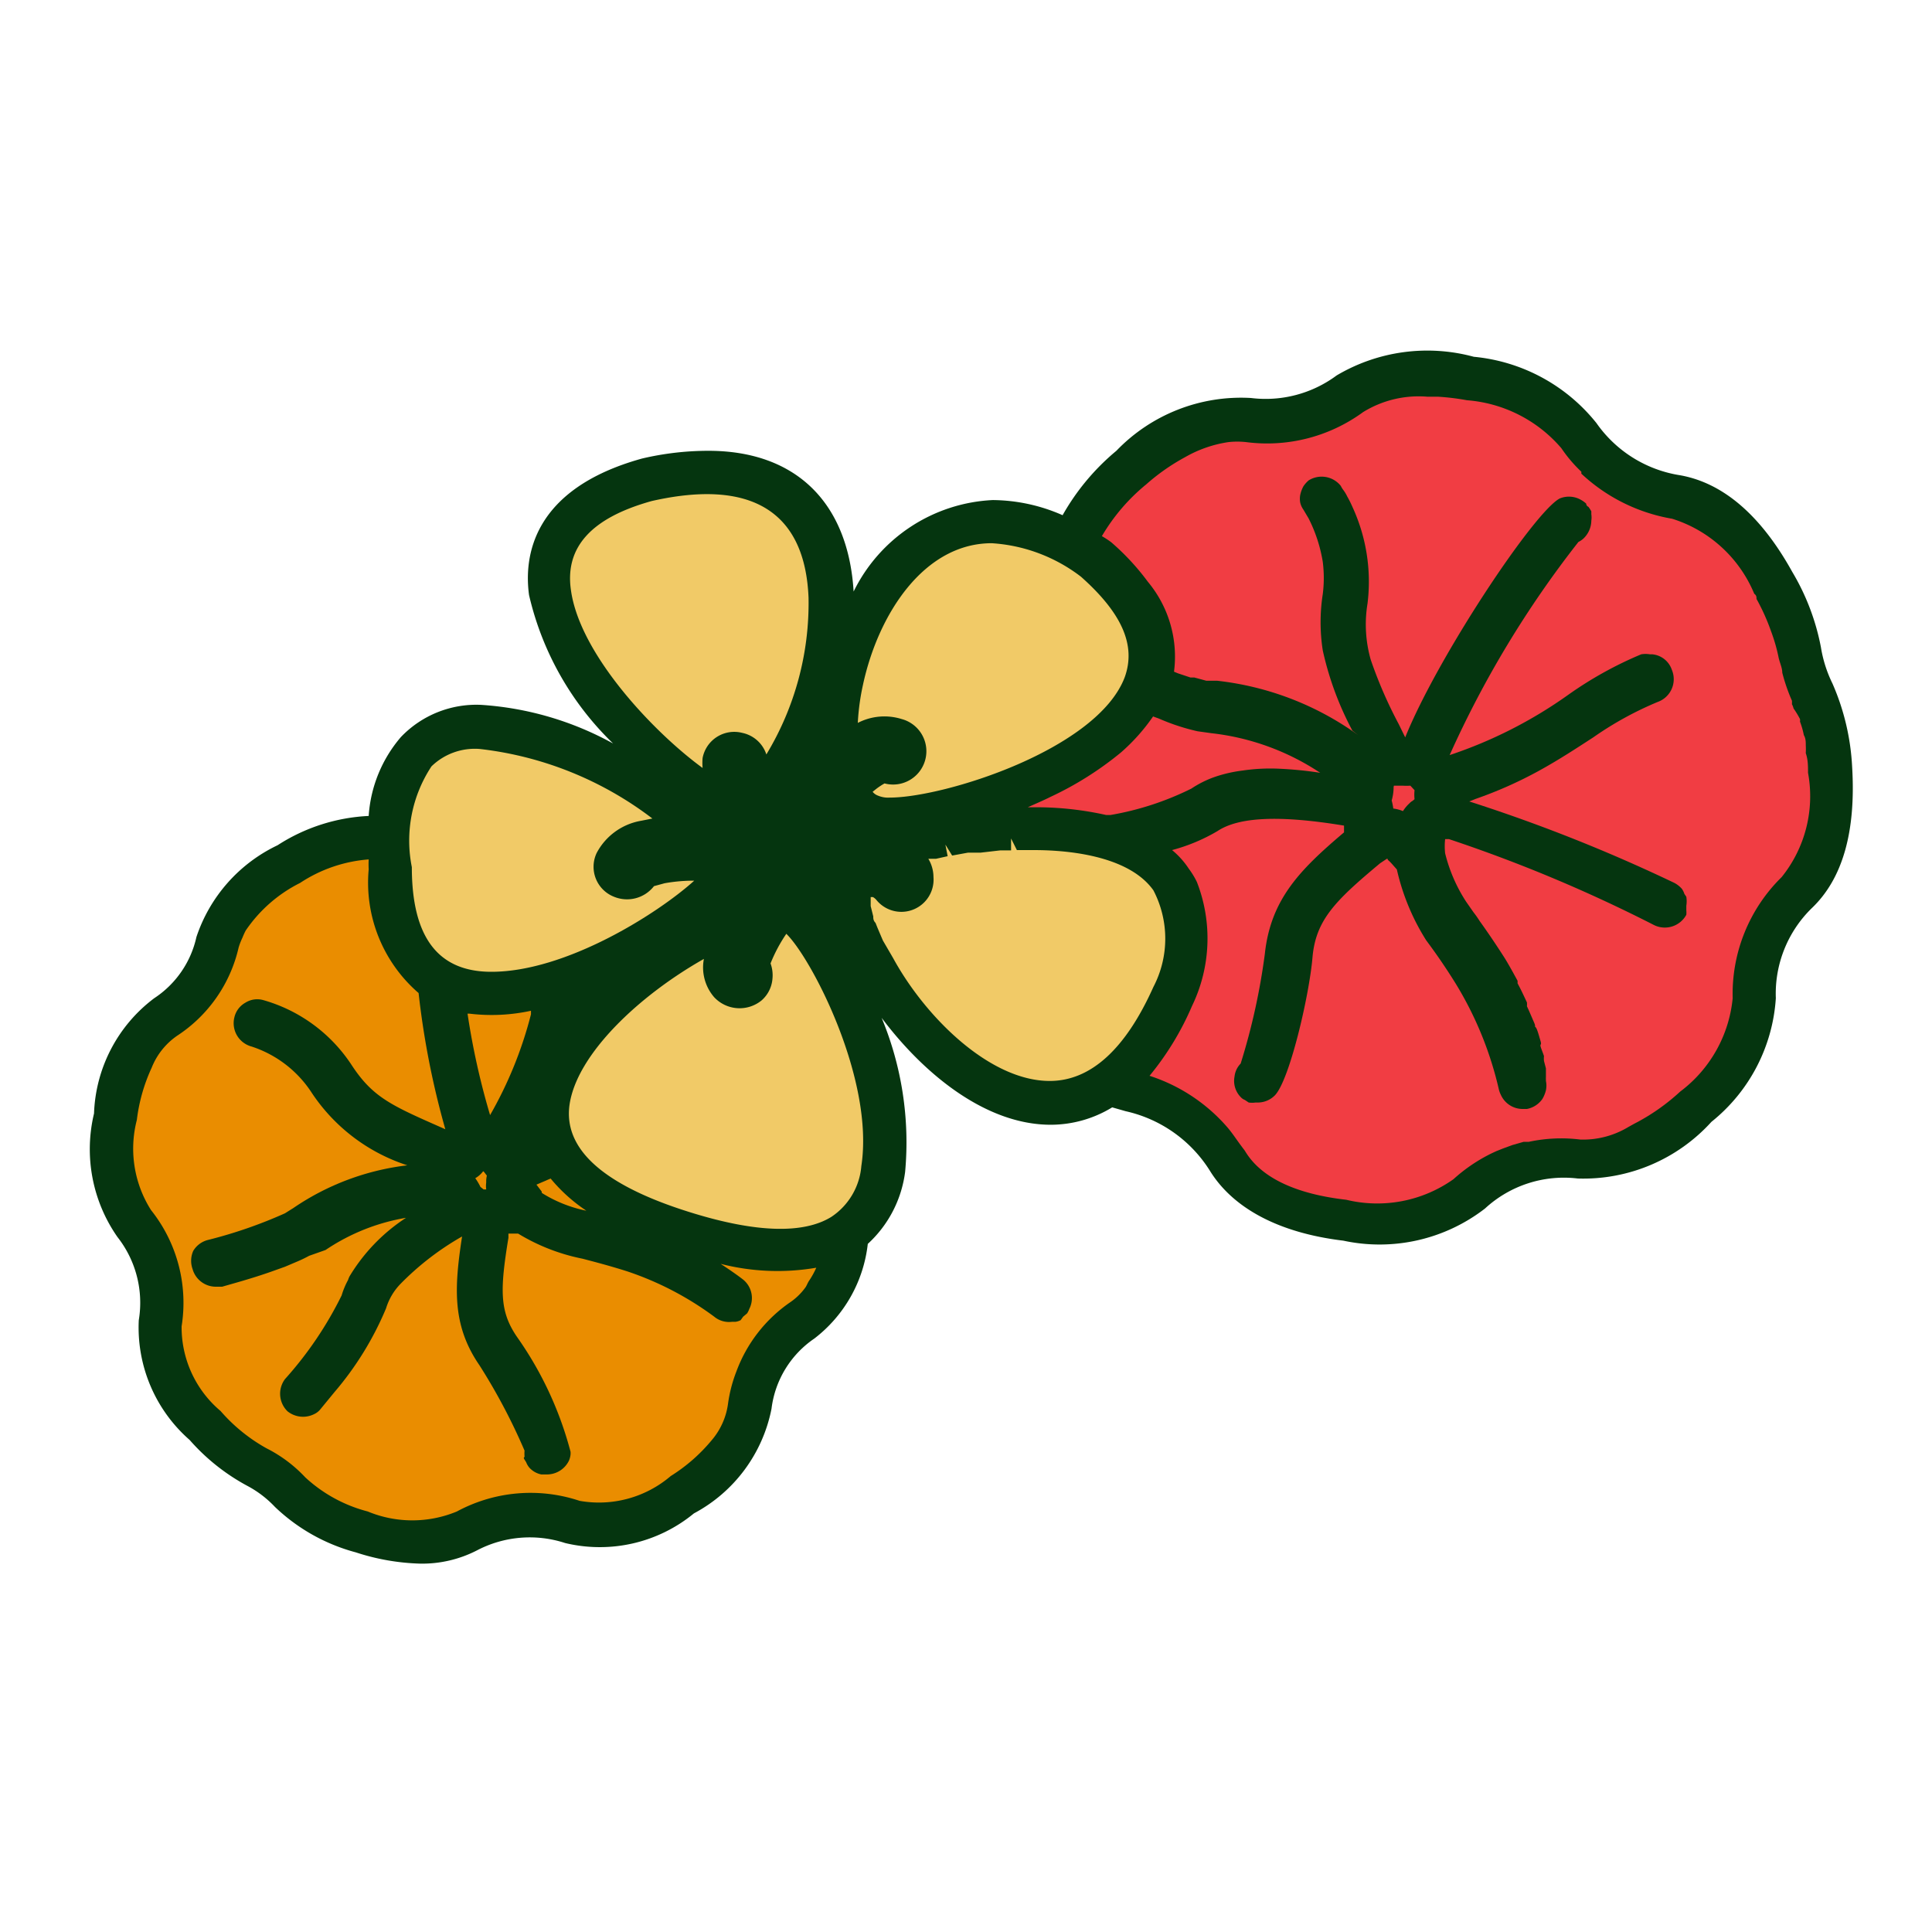 <svg xmlns="http://www.w3.org/2000/svg" viewBox="0 0 60 60"><title>Nasturtium</title><path d="M56.26,28.21A3.71,3.71,0,0,0,55.15,31a5.36,5.36,0,0,1-2,3.84A5.37,5.37,0,0,1,49,36.6a3.61,3.61,0,0,0-2.88.93,5.35,5.35,0,0,1-4.4,1c-2-.24-3.4-1-4.12-2.13a4.15,4.15,0,0,0-2.64-1.89l-.42-.12a3.66,3.66,0,0,1-1.91.54c-2,0-3.92-1.55-5.25-3.32a10.08,10.08,0,0,1,.73,4.78,3.66,3.66,0,0,1-1.16,2.24,4.31,4.31,0,0,1-1.66,2.94,3.09,3.09,0,0,0-1.33,2.18A4.71,4.71,0,0,1,21.55,47a4.6,4.6,0,0,1-4,.92,3.53,3.53,0,0,0-2.74.23,3.72,3.72,0,0,1-1.76.41,7,7,0,0,1-2-.35,5.79,5.79,0,0,1-2.51-1.41,3.31,3.31,0,0,0-.83-.64,6.42,6.42,0,0,1-1.82-1.44A4.64,4.64,0,0,1,4.31,41a3.3,3.3,0,0,0-.66-2.58,4.76,4.76,0,0,1-.73-3.84A4.68,4.68,0,0,1,4.79,31,3.06,3.06,0,0,0,6.1,29.1a4.85,4.85,0,0,1,2.52-2.85,5.7,5.7,0,0,1,2.83-.91,4.18,4.18,0,0,1,1-2.45,3.24,3.24,0,0,1,2.49-1,9.79,9.79,0,0,1,4.1,1.2,9.32,9.32,0,0,1-2.61-4.61c-.16-1.17.08-3.29,3.51-4.24A9,9,0,0,1,22,14c2.7,0,4.34,1.59,4.51,4.37a5.08,5.08,0,0,1,4.32-2.84A5.46,5.46,0,0,1,33,16a7.19,7.19,0,0,1,1.67-2,5.37,5.37,0,0,1,4.18-1.64,3.7,3.7,0,0,0,2.66-.7,5.52,5.52,0,0,1,4.26-.58,5.54,5.54,0,0,1,3.81,2.06,3.9,3.9,0,0,0,2.6,1.62c1.34.24,2.51,1.25,3.48,3a7.19,7.19,0,0,1,.89,2.34,4,4,0,0,0,.36,1.13,7.36,7.36,0,0,1,.61,2.59C57.64,25.82,57.23,27.29,56.26,28.21Z" style="fill:#05350f"/><path d="M16.49,31.5l0-.11a5.74,5.74,0,0,1-1.91.09h-.06a22.86,22.86,0,0,0,.7,3.15A12.47,12.47,0,0,0,16.49,31.5Z" style="fill:#ea8d00"/><polygon points="15.18 35.28 15.18 35.28 15.18 35.27 15.18 35.28" style="fill:#1d9a46"/><path d="M15.12,36.51l-.1-.13H15a.79.79,0,0,1-.24.21,1.75,1.75,0,0,1,.16.27l.1.08.08,0,0,0a.81.81,0,0,1,0-.22A.77.77,0,0,1,15.12,36.51Z" style="fill:#ea8d00"/><path d="M43.28,24.44a1.52,1.52,0,0,1-.06.42,1.84,1.84,0,0,1,.05.25,1.11,1.11,0,0,1,.3.08,1.16,1.16,0,0,1,.2-.24.39.39,0,0,1,.1-.08l.06-.05h0a1.34,1.34,0,0,1,0-.28l-.13-.14a2,2,0,0,1-.24,0h-.2s0,0,0,0l-.07,0Z" style="fill:#f13d43"/><path d="M41,24a7.64,7.64,0,0,0-3.38-1.23l-.43-.06A6.6,6.6,0,0,1,36,22.32l-.19-.07a6,6,0,0,1-1,1.12,10.28,10.28,0,0,1-2.19,1.38c-.24.12-.48.22-.7.32h.24a10,10,0,0,1,2.19.24l.14,0A9.06,9.06,0,0,0,37,24.49a3.23,3.23,0,0,1,.72-.36h0a4.28,4.28,0,0,1,.87-.2h0a5.88,5.88,0,0,1,1.06-.06h0A11.85,11.85,0,0,1,41,24Z" style="fill:#f13d43"/><path d="M53.81,31a5.08,5.08,0,0,1,1.52-3.76h0A4,4,0,0,0,56.15,24c0-.21,0-.41-.07-.61a2.21,2.21,0,0,0,0-.25c0-.1,0-.21-.06-.31a2.58,2.58,0,0,0-.12-.42.24.24,0,0,0,0-.08A2.88,2.88,0,0,0,55.7,22a.5.5,0,0,0-.05-.13.76.76,0,0,0,0-.11,5.56,5.56,0,0,1-.3-.87c0-.16-.09-.33-.12-.5A5.37,5.37,0,0,0,55,19.6a6.52,6.52,0,0,0-.45-1c0-.06,0-.11-.07-.16a4.08,4.08,0,0,0-2.55-2.33,5.47,5.47,0,0,1-2.82-1.4l0-.06a4.35,4.35,0,0,1-.62-.73,4.29,4.29,0,0,0-2.93-1.49,7.6,7.6,0,0,0-.9-.11h-.33a3.28,3.28,0,0,0-2,.48,5.05,5.05,0,0,1-3.63.93,2.55,2.55,0,0,0-.55,0,3.83,3.83,0,0,0-1.35.47,6.42,6.42,0,0,0-1.2.84,6,6,0,0,0-1.38,1.61,2.9,2.9,0,0,1,.29.19,7.52,7.52,0,0,1,1.14,1.23,3.63,3.63,0,0,1,.81,2.79l.12.05.39.13.12,0,.37.1h0l.33,0a9.23,9.23,0,0,1,4.39,1.69L42,22.69a9.7,9.7,0,0,1-.92-2.49,5.68,5.68,0,0,1,0-1.75,4,4,0,0,0,0-1,4.61,4.61,0,0,0-.44-1.35l-.16-.27s0,0,0,0a.62.62,0,0,1-.1-.22.65.65,0,0,1,0-.24v0h0a1,1,0,0,1,.1-.27l0,0a.93.93,0,0,1,.16-.18.76.76,0,0,1,1,.17.76.76,0,0,0,.08.13l0,0a1.17,1.17,0,0,1,.12.2,3.17,3.17,0,0,1,.16.32l0,0a5.54,5.54,0,0,1,.47,3,4,4,0,0,0,.1,1.75,13.66,13.66,0,0,0,.87,2l.2.41h0c1-2.48,4-7,4.8-7.42a.75.75,0,0,1,.57,0,.89.89,0,0,1,.25.16s0,.07.07.1a1.1,1.1,0,0,1,.09.14h0s0,.06,0,.09a.71.71,0,0,1,0,.2.78.78,0,0,1-.21.52s0,0,0,0a.62.62,0,0,1-.19.14,31.83,31.83,0,0,0-4,6.62,13.92,13.92,0,0,0,3.68-1.87,11.76,11.76,0,0,1,2.27-1.26.84.84,0,0,1,.27,0h.07a.71.71,0,0,1,.61.48h0a.75.75,0,0,1-.44,1,10.54,10.54,0,0,0-2,1.1c-.51.33-1.07.7-1.71,1.05a12.87,12.87,0,0,1-1.94.86l-.2.08A50.54,50.54,0,0,1,52,27.42a.84.84,0,0,1,.23.18.6.6,0,0,1,.08.16l.06.09h0a.89.89,0,0,1,0,.28c0,.05,0,.09,0,.14a.74.74,0,0,1,0,.14.76.76,0,0,1-1,.32A45.78,45.78,0,0,0,45,26.06h-.12a2,2,0,0,0,0,.44A4.89,4.89,0,0,0,45.53,28l.23.33a3.15,3.15,0,0,1,.19.27c.23.32.49.7.79,1.17.14.23.27.47.39.69l0,.08c.11.2.2.4.29.59a.61.61,0,0,1,0,.12c.08.17.15.34.22.5s0,.1.05.15.11.29.15.42,0,.1,0,.15.08.23.11.33a.66.66,0,0,0,0,.15l.06.23,0,.13c0,.05,0,.1,0,.14a.56.56,0,0,0,0,.07v.05h0a.71.71,0,0,1,0,.29,1,1,0,0,1-.11.27.76.76,0,0,1-.48.31h-.14a.74.74,0,0,1-.67-.44.76.76,0,0,1-.06-.16,11,11,0,0,0-1.34-3.29c-.36-.58-.66-1-.92-1.35A7,7,0,0,1,43.38,27c-.11-.12-.18-.21-.25-.27s0-.05-.06-.06l-.21.14c-1.39,1.16-2,1.76-2.1,2.93s-.71,3.81-1.17,4.28a.75.75,0,0,1-.53.22l-.07,0a.76.76,0,0,1-.21,0l-.12-.08a.32.32,0,0,1-.12-.08.72.72,0,0,1-.2-.65.68.68,0,0,1,.19-.4,20.18,20.18,0,0,0,.75-3.4c.18-1.7,1.09-2.62,2.46-3.78,0-.08,0-.15,0-.21-2-.33-3.27-.27-3.93.17a5.6,5.6,0,0,1-1.41.59,2.58,2.58,0,0,1,.52.58,2.5,2.5,0,0,1,.25.41,4.82,4.82,0,0,1-.15,3.85,8.92,8.92,0,0,1-1.32,2.17,5.38,5.38,0,0,1,2.4,1.58c.15.17.28.37.42.56s.11.14.16.22c.49.8,1.55,1.31,3.13,1.49a4.09,4.09,0,0,0,3.33-.64,5.07,5.07,0,0,1,1.2-.81l.13-.06.2-.08.3-.11.35-.1.16,0a4.79,4.79,0,0,1,1.6-.07A2.72,2.72,0,0,0,50.57,35l.18-.1a6.43,6.43,0,0,0,1.43-1A4.12,4.12,0,0,0,53.81,31Z" style="fill:#f13d43"/><path d="M22.38,39.25c.4.26.65.45.7.49a.74.74,0,0,1,.19.91.61.61,0,0,1-.07.14l-.12.1L23,41a.49.49,0,0,1-.16.05l-.11,0a.72.72,0,0,1-.55-.16,9.71,9.71,0,0,0-2.71-1.41c-.57-.18-1-.29-1.38-.39a6.16,6.16,0,0,1-2-.78l-.3,0,0,.13c-.27,1.64-.27,2.29.26,3.07a11.05,11.05,0,0,1,1.67,3.58h0s0,0,0,.07a.65.65,0,0,1-.05.2.76.76,0,0,1-.67.43l-.19,0a.68.68,0,0,1-.37-.21.59.59,0,0,1-.1-.17s0,0-.05-.08,0-.06,0-.1a1.13,1.13,0,0,1,0-.18,18.5,18.5,0,0,0-1.4-2.65c-.86-1.25-.78-2.43-.54-4l0,0a8.69,8.69,0,0,0-1.91,1.47,1.87,1.87,0,0,0-.45.76,9.83,9.83,0,0,1-1.6,2.6l-.46.56a.55.55,0,0,1-.18.13l0,0a.77.77,0,0,1-.82-.09.76.76,0,0,1-.08-1,11.44,11.44,0,0,0,1.76-2.6,2.45,2.45,0,0,1,.2-.48.61.61,0,0,1,.05-.12,5.64,5.64,0,0,1,1.75-1.81,6.35,6.35,0,0,0-2.5,1L9.6,39a3.84,3.84,0,0,1-.35.17h0l-.4.17h0l-.42.15h0c-.62.22-1.26.39-1.53.47l-.2,0a.75.75,0,0,1-.72-.55A.76.76,0,0,1,6,38.85H6a.74.74,0,0,1,.45-.34,14.37,14.37,0,0,0,2.4-.83l.27-.17a7.91,7.91,0,0,1,3.53-1.32,5.65,5.65,0,0,1-3-2.3A3.53,3.53,0,0,0,7.81,32.5a.75.75,0,0,1-.53-.91h0a.7.7,0,0,1,.34-.45.69.69,0,0,1,.56-.08,4.87,4.87,0,0,1,2.73,2c.65,1,1.22,1.26,2.74,1.93l.18.08A25.93,25.93,0,0,1,13,30.84,4.53,4.53,0,0,1,11.45,27a3,3,0,0,1,0-.31,4.47,4.47,0,0,0-2.13.73A4.44,4.44,0,0,0,7.63,28.9a2.14,2.14,0,0,0-.1.22,2,2,0,0,0-.12.31,4.46,4.46,0,0,1-1.9,2.73,2.18,2.18,0,0,0-.8,1,5.38,5.38,0,0,0-.46,1.62,3.56,3.56,0,0,0,.44,2.8,4.62,4.62,0,0,1,.95,3.61,3.4,3.4,0,0,0,1.21,2.63,5.28,5.28,0,0,0,1.43,1.16,4.29,4.29,0,0,1,1.2.9,4.53,4.53,0,0,0,1.94,1.06,3.61,3.61,0,0,0,2.77,0A4.81,4.81,0,0,1,18,46.61a3.43,3.43,0,0,0,2.83-.77,5.28,5.28,0,0,0,1.27-1.11,2.19,2.19,0,0,0,.51-1.14,4.41,4.41,0,0,1,.26-1,4.5,4.5,0,0,1,1.66-2.14h0A1.91,1.91,0,0,0,25,40c.05-.06.08-.16.13-.23a2.56,2.56,0,0,0,.22-.4A7.12,7.12,0,0,1,22.38,39.25Z" style="fill:#ea8d00"/><path d="M16.83,37.05a4.16,4.16,0,0,0,1.38.55,5.11,5.11,0,0,1-1.11-1l-.44.19h0l.16.21Z" style="fill:#ea8d00"/><path d="M24.42,29a4.74,4.74,0,0,0-.49.92,1.07,1.07,0,0,1,.06.47,1,1,0,0,1-.34.68,1.08,1.08,0,0,1-1.47-.1,1.41,1.41,0,0,1-.32-1.19c-2,1.13-3.93,2.94-4.17,4.51-.21,1.4,1.06,2.53,3.78,3.37,2,.62,3.48.67,4.35.13a2.1,2.1,0,0,0,.93-1.58C27.16,33.53,25.21,29.77,24.42,29Z" style="fill:#f1ca67"/><path d="M27.74,29.76c1,1.83,3,3.81,4.86,3.81,1.28,0,2.36-1,3.22-2.92a3.24,3.24,0,0,0,0-3c-.71-1-2.41-1.25-3.72-1.25h-.52l-.18-.36,0,.37h0l-.34,0-.61.07h-.18l-.21,0h0l-.49.09-.21-.34h0l.07.36-.36.08-.14,0-.1,0a1.11,1.11,0,0,1,.16.57,1,1,0,0,1-1.78.7.39.39,0,0,0-.1-.08l-.07,0,0,.16h0c0,.05,0,.08,0,.12h0l.08.32c0,.06,0,.13.07.2l.06.15.11.26h0l.06.14h0Z" style="fill:#f1ca67"/><path d="M13.4,23.8a4.19,4.19,0,0,0-.61,3.13c0,2.2.83,3.25,2.47,3.25,2.32,0,5.17-1.81,6.3-2.83a5.17,5.17,0,0,0-.92.08l-.33.09a1.06,1.06,0,0,1-1.24.33,1,1,0,0,1-.54-1.36,1.93,1.93,0,0,1,1.38-1l.35-.07a10.85,10.85,0,0,0-5.36-2.16A1.93,1.93,0,0,0,13.4,23.8Z" style="fill:#f1ca67"/><path d="M30.8,16.87c-2.11,0-3.53,2.21-4,4.4a7.1,7.1,0,0,0-.16,1.18A1.8,1.8,0,0,1,28,22.33a1,1,0,0,1-.53,2,2.11,2.11,0,0,0-.27.18l-.1.08a.38.38,0,0,0,.17.12.8.8,0,0,0,.36.06c1.69,0,6.45-1.49,7.3-3.74.36-1-.1-2-1.36-3.12A5.07,5.07,0,0,0,30.8,16.87Z" style="fill:#f1ca67"/><path d="M20.24,15.56c-1.87.52-2.7,1.43-2.51,2.76.27,2,2.58,4.43,4.09,5.53a1.76,1.76,0,0,1,0-.31,1,1,0,0,1,1.23-.78,1,1,0,0,1,.75.67,9.08,9.08,0,0,0,1.31-4.87C25,15.88,23.33,14.86,20.24,15.56Z" style="fill:#f1ca67"/></svg>
